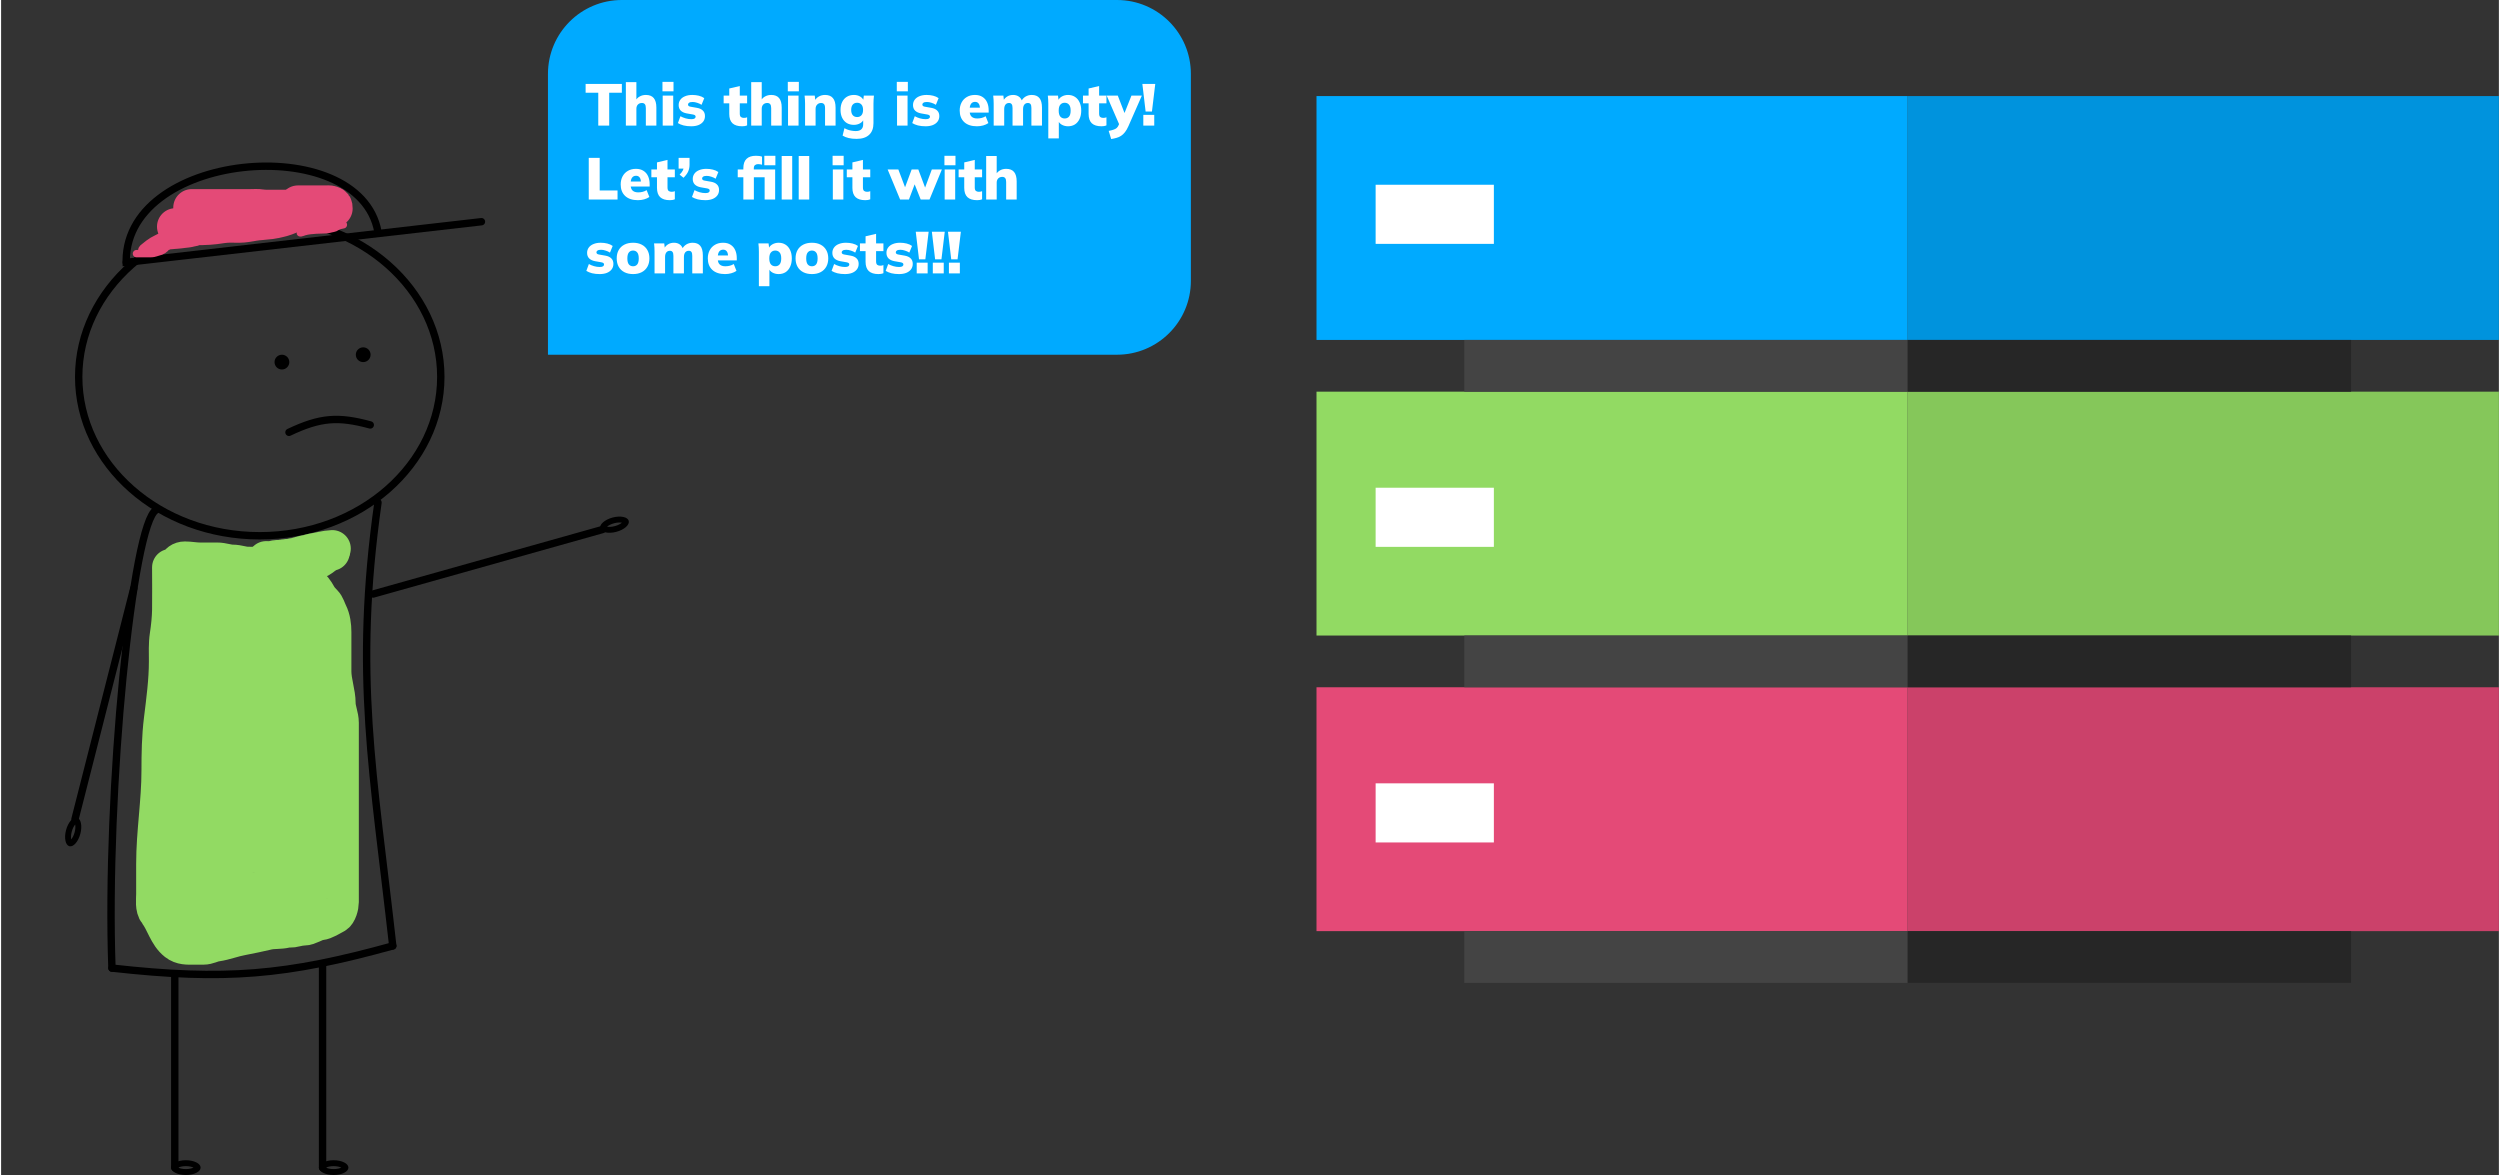 <svg width="700" height="329" viewBox="0 0 338 159" fill="none" xmlns="http://www.w3.org/2000/svg">
<rect x="0" y="0" width="338" height="159" fill="#333333" stroke="none"/>
<path d="M74 10C74 4.477 78.477 0 84 0H151C156.523 0 161 4.477 161 10V38C161 43.523 156.523 48 151 48H74V10Z" fill="#00AAFF"/>
<path d="M80.808 17V12.552H79.096V11.36H84V12.552H82.288V17H80.808ZM84.542 17V11.112H85.966V13.648H85.846C85.979 13.387 86.168 13.189 86.414 13.056C86.659 12.917 86.939 12.848 87.254 12.848C87.728 12.848 88.083 12.989 88.318 13.272C88.552 13.555 88.67 13.984 88.67 14.56V17H87.246V14.624C87.246 14.379 87.2 14.203 87.11 14.096C87.024 13.989 86.894 13.936 86.718 13.936C86.488 13.936 86.304 14.008 86.166 14.152C86.032 14.296 85.966 14.485 85.966 14.72V17H84.542ZM89.526 17V12.936H90.95V17H89.526ZM89.494 12.36V11.08H90.99V12.36H89.494ZM93.391 17.088C93.012 17.088 92.668 17.051 92.359 16.976C92.055 16.896 91.796 16.789 91.583 16.656L91.927 15.728C92.135 15.845 92.367 15.941 92.623 16.016C92.884 16.091 93.143 16.128 93.399 16.128C93.601 16.128 93.748 16.099 93.839 16.04C93.935 15.976 93.983 15.893 93.983 15.792C93.983 15.712 93.953 15.648 93.895 15.6C93.836 15.552 93.748 15.517 93.631 15.496L92.767 15.344C92.425 15.28 92.159 15.155 91.967 14.968C91.78 14.776 91.687 14.528 91.687 14.224C91.687 13.947 91.761 13.707 91.911 13.504C92.06 13.296 92.273 13.136 92.551 13.024C92.828 12.907 93.156 12.848 93.535 12.848C93.844 12.848 94.137 12.883 94.415 12.952C94.697 13.021 94.943 13.131 95.151 13.28L94.783 14.184C94.617 14.072 94.423 13.981 94.199 13.912C93.98 13.837 93.775 13.8 93.583 13.8C93.353 13.8 93.191 13.835 93.095 13.904C92.999 13.968 92.951 14.048 92.951 14.144C92.951 14.219 92.977 14.283 93.031 14.336C93.084 14.384 93.169 14.419 93.287 14.44L94.151 14.592C94.503 14.651 94.772 14.773 94.959 14.96C95.151 15.141 95.247 15.389 95.247 15.704C95.247 15.997 95.167 16.248 95.007 16.456C94.852 16.659 94.636 16.816 94.359 16.928C94.081 17.035 93.759 17.088 93.391 17.088ZM100.27 17.088C99.694 17.088 99.259 16.952 98.966 16.68C98.678 16.403 98.534 15.984 98.534 15.424V13.984H97.774V12.936H98.534V11.976L99.958 11.64V12.936H100.95V13.984H99.958V15.368C99.958 15.603 100.011 15.76 100.118 15.84C100.225 15.915 100.353 15.952 100.502 15.952C100.593 15.952 100.67 15.947 100.734 15.936C100.803 15.92 100.875 15.899 100.95 15.872V16.968C100.833 17.016 100.715 17.048 100.598 17.064C100.486 17.08 100.377 17.088 100.27 17.088ZM101.503 17V11.112H102.927V13.648H102.807C102.94 13.387 103.129 13.189 103.375 13.056C103.62 12.917 103.9 12.848 104.215 12.848C104.689 12.848 105.044 12.989 105.279 13.272C105.513 13.555 105.631 13.984 105.631 14.56V17H104.207V14.624C104.207 14.379 104.161 14.203 104.071 14.096C103.985 13.989 103.855 13.936 103.679 13.936C103.449 13.936 103.265 14.008 103.127 14.152C102.993 14.296 102.927 14.485 102.927 14.72V17H101.503ZM106.487 17V12.936H107.911V17H106.487ZM106.455 12.36V11.08H107.951V12.36H106.455ZM108.792 17V14.04C108.792 13.859 108.786 13.675 108.776 13.488C108.765 13.301 108.749 13.117 108.728 12.936H110.104L110.184 13.64H110.096C110.229 13.384 110.418 13.189 110.664 13.056C110.909 12.917 111.186 12.848 111.496 12.848C111.97 12.848 112.325 12.989 112.56 13.272C112.8 13.549 112.92 13.984 112.92 14.576V17H111.496V14.64C111.496 14.379 111.45 14.197 111.36 14.096C111.269 13.989 111.138 13.936 110.968 13.936C110.744 13.936 110.562 14.011 110.424 14.16C110.285 14.304 110.216 14.496 110.216 14.736V17H108.792ZM115.768 18.792C115.363 18.792 115.005 18.755 114.696 18.68C114.392 18.611 114.117 18.501 113.872 18.352L114.12 17.344C114.264 17.429 114.421 17.501 114.592 17.56C114.763 17.619 114.939 17.661 115.12 17.688C115.307 17.72 115.483 17.736 115.648 17.736C115.989 17.736 116.243 17.656 116.408 17.496C116.573 17.341 116.656 17.12 116.656 16.832V16.12H116.736C116.651 16.355 116.483 16.544 116.232 16.688C115.981 16.827 115.704 16.896 115.4 16.896C115.037 16.896 114.72 16.816 114.448 16.656C114.181 16.491 113.971 16.256 113.816 15.952C113.667 15.648 113.592 15.288 113.592 14.872C113.592 14.456 113.667 14.096 113.816 13.792C113.971 13.488 114.181 13.256 114.448 13.096C114.72 12.931 115.037 12.848 115.4 12.848C115.715 12.848 115.992 12.917 116.232 13.056C116.472 13.195 116.635 13.379 116.72 13.608L116.656 13.592L116.744 12.936H118.112C118.091 13.117 118.075 13.301 118.064 13.488C118.053 13.675 118.048 13.859 118.048 14.04V16.672C118.048 17.355 117.853 17.877 117.464 18.24C117.075 18.608 116.509 18.792 115.768 18.792ZM115.84 15.84C116.085 15.84 116.28 15.757 116.424 15.592C116.568 15.427 116.64 15.187 116.64 14.872C116.64 14.552 116.568 14.312 116.424 14.152C116.28 13.987 116.085 13.904 115.84 13.904C115.589 13.904 115.392 13.987 115.248 14.152C115.104 14.312 115.032 14.552 115.032 14.872C115.032 15.187 115.104 15.427 115.248 15.592C115.392 15.757 115.589 15.84 115.84 15.84ZM121.237 17V12.936H122.661V17H121.237ZM121.205 12.36V11.08H122.701V12.36H121.205ZM125.102 17.088C124.723 17.088 124.379 17.051 124.07 16.976C123.766 16.896 123.507 16.789 123.294 16.656L123.638 15.728C123.846 15.845 124.078 15.941 124.334 16.016C124.595 16.091 124.854 16.128 125.11 16.128C125.312 16.128 125.459 16.099 125.55 16.04C125.646 15.976 125.694 15.893 125.694 15.792C125.694 15.712 125.664 15.648 125.606 15.6C125.547 15.552 125.459 15.517 125.342 15.496L124.478 15.344C124.136 15.28 123.87 15.155 123.678 14.968C123.491 14.776 123.398 14.528 123.398 14.224C123.398 13.947 123.472 13.707 123.622 13.504C123.771 13.296 123.984 13.136 124.262 13.024C124.539 12.907 124.867 12.848 125.246 12.848C125.555 12.848 125.848 12.883 126.126 12.952C126.408 13.021 126.654 13.131 126.862 13.28L126.494 14.184C126.328 14.072 126.134 13.981 125.91 13.912C125.691 13.837 125.486 13.8 125.294 13.8C125.064 13.8 124.902 13.835 124.806 13.904C124.71 13.968 124.662 14.048 124.662 14.144C124.662 14.219 124.688 14.283 124.742 14.336C124.795 14.384 124.88 14.419 124.998 14.44L125.862 14.592C126.214 14.651 126.483 14.773 126.67 14.96C126.862 15.141 126.958 15.389 126.958 15.704C126.958 15.997 126.878 16.248 126.718 16.456C126.563 16.659 126.347 16.816 126.07 16.928C125.792 17.035 125.47 17.088 125.102 17.088ZM132.045 17.088C131.309 17.088 130.736 16.899 130.325 16.52C129.92 16.141 129.717 15.621 129.717 14.96C129.717 14.549 129.802 14.184 129.973 13.864C130.144 13.544 130.384 13.296 130.693 13.12C131.002 12.939 131.365 12.848 131.781 12.848C132.192 12.848 132.533 12.939 132.805 13.12C133.082 13.296 133.29 13.541 133.429 13.856C133.568 14.165 133.637 14.525 133.637 14.936V15.24H130.909V14.568H132.589L132.453 14.68C132.453 14.376 132.394 14.152 132.277 14.008C132.165 13.859 132.005 13.784 131.797 13.784C131.557 13.784 131.373 13.875 131.245 14.056C131.122 14.232 131.061 14.499 131.061 14.856V15C131.061 15.357 131.149 15.619 131.325 15.784C131.501 15.949 131.754 16.032 132.085 16.032C132.298 16.032 132.498 16.008 132.685 15.96C132.877 15.912 133.058 15.835 133.229 15.728L133.597 16.656C133.394 16.795 133.16 16.901 132.893 16.976C132.626 17.051 132.344 17.088 132.045 17.088ZM134.315 17V14.04C134.315 13.859 134.31 13.675 134.299 13.488C134.288 13.301 134.272 13.117 134.251 12.936H135.627L135.707 13.64H135.619C135.736 13.395 135.91 13.203 136.139 13.064C136.368 12.92 136.638 12.848 136.947 12.848C137.246 12.848 137.499 12.92 137.707 13.064C137.92 13.203 138.075 13.424 138.171 13.728H138.035C138.168 13.451 138.36 13.235 138.611 13.08C138.867 12.925 139.152 12.848 139.467 12.848C139.931 12.848 140.278 12.989 140.507 13.272C140.736 13.549 140.851 13.984 140.851 14.576V17H139.419V14.624C139.419 14.373 139.382 14.197 139.307 14.096C139.232 13.989 139.112 13.936 138.947 13.936C138.739 13.936 138.576 14.011 138.459 14.16C138.347 14.309 138.291 14.515 138.291 14.776V17H136.867V14.624C136.867 14.373 136.827 14.197 136.747 14.096C136.672 13.989 136.555 13.936 136.395 13.936C136.187 13.936 136.024 14.011 135.907 14.16C135.795 14.309 135.739 14.515 135.739 14.776V17H134.315ZM141.706 18.728V14.04C141.706 13.859 141.7 13.675 141.69 13.488C141.679 13.301 141.663 13.117 141.642 12.936H143.018L143.106 13.656H143.026C143.1 13.416 143.266 13.221 143.522 13.072C143.778 12.923 144.063 12.848 144.378 12.848C144.73 12.848 145.039 12.933 145.306 13.104C145.572 13.269 145.78 13.512 145.93 13.832C146.084 14.147 146.162 14.525 146.162 14.968C146.162 15.405 146.084 15.784 145.93 16.104C145.78 16.424 145.572 16.669 145.306 16.84C145.039 17.005 144.73 17.088 144.378 17.088C144.068 17.088 143.788 17.019 143.538 16.88C143.287 16.736 143.122 16.547 143.042 16.312H143.13V18.728H141.706ZM143.922 16.032C144.167 16.032 144.362 15.949 144.506 15.784C144.655 15.613 144.73 15.341 144.73 14.968C144.73 14.595 144.655 14.325 144.506 14.16C144.362 13.989 144.167 13.904 143.922 13.904C143.682 13.904 143.487 13.989 143.338 14.16C143.188 14.325 143.114 14.595 143.114 14.968C143.114 15.341 143.188 15.613 143.338 15.784C143.487 15.949 143.682 16.032 143.922 16.032ZM148.895 17.088C148.319 17.088 147.884 16.952 147.591 16.68C147.303 16.403 147.159 15.984 147.159 15.424V13.984H146.399V12.936H147.159V11.976L148.583 11.64V12.936H149.575V13.984H148.583V15.368C148.583 15.603 148.636 15.76 148.743 15.84C148.85 15.915 148.978 15.952 149.127 15.952C149.218 15.952 149.295 15.947 149.359 15.936C149.428 15.92 149.5 15.899 149.575 15.872V16.968C149.458 17.016 149.34 17.048 149.223 17.064C149.111 17.08 149.002 17.088 148.895 17.088ZM150.214 18.816L149.878 17.712C150.134 17.664 150.347 17.611 150.518 17.552C150.694 17.499 150.838 17.424 150.95 17.328C151.062 17.232 151.15 17.107 151.214 16.952L151.414 16.488L151.382 17.024L149.606 12.936H151.11L152.15 15.632H151.886L152.958 12.936H154.366L152.542 17.088C152.398 17.413 152.243 17.68 152.078 17.888C151.918 18.096 151.742 18.261 151.55 18.384C151.363 18.507 151.158 18.597 150.934 18.656C150.715 18.72 150.475 18.773 150.214 18.816ZM154.875 15.096L154.435 11.36H156.179L155.731 15.096H154.875ZM154.563 17V15.544H156.043V17H154.563ZM79.52 27V21.36H81V25.776H83.416V27H79.52ZM86.17 27.088C85.434 27.088 84.861 26.899 84.45 26.52C84.045 26.141 83.842 25.621 83.842 24.96C83.842 24.549 83.927 24.184 84.098 23.864C84.269 23.544 84.509 23.296 84.818 23.12C85.127 22.939 85.49 22.848 85.906 22.848C86.317 22.848 86.658 22.939 86.93 23.12C87.207 23.296 87.415 23.541 87.554 23.856C87.693 24.165 87.762 24.525 87.762 24.936V25.24H85.034V24.568H86.714L86.578 24.68C86.578 24.376 86.519 24.152 86.402 24.008C86.29 23.859 86.13 23.784 85.922 23.784C85.682 23.784 85.498 23.875 85.37 24.056C85.247 24.232 85.186 24.499 85.186 24.856V25C85.186 25.357 85.274 25.619 85.45 25.784C85.626 25.949 85.879 26.032 86.21 26.032C86.423 26.032 86.623 26.008 86.81 25.96C87.002 25.912 87.183 25.835 87.354 25.728L87.722 26.656C87.519 26.795 87.285 26.901 87.018 26.976C86.751 27.051 86.469 27.088 86.17 27.088ZM90.489 27.088C89.913 27.088 89.478 26.952 89.185 26.68C88.897 26.403 88.753 25.984 88.753 25.424V23.984H87.993V22.936H88.753V21.976L90.177 21.64V22.936H91.169V23.984H90.177V25.368C90.177 25.603 90.23 25.76 90.337 25.84C90.443 25.915 90.571 25.952 90.721 25.952C90.811 25.952 90.889 25.947 90.953 25.936C91.022 25.92 91.094 25.899 91.169 25.872V26.968C91.051 27.016 90.934 27.048 90.817 27.064C90.705 27.08 90.595 27.088 90.489 27.088ZM92.344 24.056L91.816 23.632C92.019 23.429 92.165 23.237 92.256 23.056C92.347 22.875 92.392 22.68 92.392 22.472L92.704 22.816H91.68V21.36H93.16V22.28C93.16 22.616 93.099 22.923 92.976 23.2C92.859 23.472 92.648 23.757 92.344 24.056ZM95.297 27.088C94.918 27.088 94.574 27.051 94.265 26.976C93.961 26.896 93.702 26.789 93.489 26.656L93.833 25.728C94.041 25.845 94.273 25.941 94.529 26.016C94.79 26.091 95.049 26.128 95.305 26.128C95.507 26.128 95.654 26.099 95.745 26.04C95.841 25.976 95.889 25.893 95.889 25.792C95.889 25.712 95.859 25.648 95.801 25.6C95.742 25.552 95.654 25.517 95.537 25.496L94.673 25.344C94.332 25.28 94.065 25.155 93.873 24.968C93.686 24.776 93.593 24.528 93.593 24.224C93.593 23.947 93.668 23.707 93.817 23.504C93.966 23.296 94.18 23.136 94.457 23.024C94.734 22.907 95.062 22.848 95.441 22.848C95.75 22.848 96.043 22.883 96.321 22.952C96.603 23.021 96.849 23.131 97.057 23.28L96.689 24.184C96.523 24.072 96.329 23.981 96.105 23.912C95.886 23.837 95.681 23.8 95.489 23.8C95.26 23.8 95.097 23.835 95.001 23.904C94.905 23.968 94.857 24.048 94.857 24.144C94.857 24.219 94.883 24.283 94.937 24.336C94.99 24.384 95.076 24.419 95.193 24.44L96.057 24.592C96.409 24.651 96.678 24.773 96.865 24.96C97.057 25.141 97.153 25.389 97.153 25.704C97.153 25.997 97.073 26.248 96.913 26.456C96.758 26.659 96.542 26.816 96.265 26.928C95.987 27.035 95.665 27.088 95.297 27.088ZM100.44 27V23.984H99.68V22.936H100.84L100.44 23.304V22.752C100.44 22.192 100.584 21.773 100.872 21.496C101.16 21.219 101.582 21.08 102.136 21.08C102.275 21.08 102.419 21.088 102.568 21.104C102.718 21.12 102.851 21.152 102.968 21.2V22.288C102.894 22.261 102.808 22.243 102.712 22.232C102.616 22.216 102.523 22.208 102.432 22.208C102.272 22.208 102.136 22.251 102.024 22.336C101.912 22.416 101.856 22.568 101.856 22.792V23.152L101.656 22.936H104.744V27H103.32V23.984H101.864V27H100.44ZM103.28 22.36V21.08H104.776V22.36H103.28ZM105.628 27V21.112H107.052V27H105.628ZM107.932 27V21.112H109.356V27H107.932ZM112.549 27V22.936H113.973V27H112.549ZM112.517 22.36V21.08H114.013V22.36H112.517ZM116.934 27.088C116.358 27.088 115.923 26.952 115.63 26.68C115.342 26.403 115.198 25.984 115.198 25.424V23.984H114.438V22.936H115.198V21.976L116.622 21.64V22.936H117.614V23.984H116.622V25.368C116.622 25.603 116.675 25.76 116.782 25.84C116.889 25.915 117.017 25.952 117.166 25.952C117.257 25.952 117.334 25.947 117.398 25.936C117.467 25.92 117.539 25.899 117.614 25.872V26.968C117.497 27.016 117.379 27.048 117.262 27.064C117.15 27.08 117.041 27.088 116.934 27.088ZM121.655 27L119.967 22.936H121.415L122.423 25.608H122.223L123.215 22.936H124.119L125.119 25.608H124.951L125.943 22.936H127.303L125.631 27H124.439L123.343 24.24H123.887L122.847 27H121.655ZM127.682 27V22.936H129.106V27H127.682ZM127.65 22.36V21.08H129.146V22.36H127.65ZM132.067 27.088C131.491 27.088 131.056 26.952 130.763 26.68C130.475 26.403 130.331 25.984 130.331 25.424V23.984H129.571V22.936H130.331V21.976L131.755 21.64V22.936H132.747V23.984H131.755V25.368C131.755 25.603 131.808 25.76 131.915 25.84C132.022 25.915 132.15 25.952 132.299 25.952C132.39 25.952 132.467 25.947 132.531 25.936C132.6 25.92 132.672 25.899 132.747 25.872V26.968C132.63 27.016 132.512 27.048 132.395 27.064C132.283 27.08 132.174 27.088 132.067 27.088ZM133.299 27V21.112H134.723V23.648H134.603C134.737 23.387 134.926 23.189 135.171 23.056C135.417 22.917 135.697 22.848 136.011 22.848C136.486 22.848 136.841 22.989 137.075 23.272C137.31 23.555 137.427 23.984 137.427 24.56V27H136.003V24.624C136.003 24.379 135.958 24.203 135.867 24.096C135.782 23.989 135.651 23.936 135.475 23.936C135.246 23.936 135.062 24.008 134.923 24.152C134.79 24.296 134.723 24.485 134.723 24.72V27H133.299ZM81 37.088C80.621 37.088 80.277 37.051 79.968 36.976C79.664 36.896 79.405 36.789 79.192 36.656L79.536 35.728C79.744 35.845 79.976 35.941 80.232 36.016C80.493 36.091 80.752 36.128 81.008 36.128C81.211 36.128 81.357 36.099 81.448 36.04C81.544 35.976 81.592 35.893 81.592 35.792C81.592 35.712 81.563 35.648 81.504 35.6C81.445 35.552 81.357 35.517 81.24 35.496L80.376 35.344C80.035 35.28 79.768 35.155 79.576 34.968C79.389 34.776 79.296 34.528 79.296 34.224C79.296 33.947 79.371 33.707 79.52 33.504C79.669 33.296 79.883 33.136 80.16 33.024C80.437 32.907 80.765 32.848 81.144 32.848C81.453 32.848 81.747 32.883 82.024 32.952C82.307 33.021 82.552 33.131 82.76 33.28L82.392 34.184C82.227 34.072 82.032 33.981 81.808 33.912C81.589 33.837 81.384 33.8 81.192 33.8C80.963 33.8 80.8 33.835 80.704 33.904C80.608 33.968 80.56 34.048 80.56 34.144C80.56 34.219 80.587 34.283 80.64 34.336C80.693 34.384 80.779 34.419 80.896 34.44L81.76 34.592C82.112 34.651 82.381 34.773 82.568 34.96C82.76 35.141 82.856 35.389 82.856 35.704C82.856 35.997 82.776 36.248 82.616 36.456C82.461 36.659 82.245 36.816 81.968 36.928C81.691 37.035 81.368 37.088 81 37.088ZM85.519 37.088C85.066 37.088 84.674 37.003 84.343 36.832C84.012 36.661 83.756 36.419 83.575 36.104C83.394 35.784 83.303 35.405 83.303 34.968C83.303 34.525 83.394 34.147 83.575 33.832C83.756 33.517 84.012 33.275 84.343 33.104C84.674 32.933 85.066 32.848 85.519 32.848C85.967 32.848 86.356 32.933 86.687 33.104C87.017 33.275 87.273 33.52 87.455 33.84C87.636 34.155 87.727 34.531 87.727 34.968C87.727 35.4 87.636 35.776 87.455 36.096C87.273 36.416 87.017 36.661 86.687 36.832C86.356 37.003 85.967 37.088 85.519 37.088ZM85.519 36.032C85.754 36.032 85.94 35.949 86.079 35.784C86.218 35.613 86.287 35.341 86.287 34.968C86.287 34.595 86.218 34.325 86.079 34.16C85.94 33.989 85.754 33.904 85.519 33.904C85.279 33.904 85.09 33.989 84.951 34.16C84.812 34.325 84.743 34.595 84.743 34.968C84.743 35.341 84.812 35.613 84.951 35.784C85.09 35.949 85.279 36.032 85.519 36.032ZM88.424 37V34.04C88.424 33.859 88.419 33.675 88.408 33.488C88.398 33.301 88.382 33.117 88.36 32.936H89.736L89.816 33.64H89.728C89.846 33.395 90.019 33.203 90.248 33.064C90.478 32.92 90.747 32.848 91.056 32.848C91.355 32.848 91.608 32.92 91.816 33.064C92.03 33.203 92.184 33.424 92.28 33.728H92.144C92.278 33.451 92.47 33.235 92.72 33.08C92.976 32.925 93.262 32.848 93.576 32.848C94.04 32.848 94.387 32.989 94.616 33.272C94.846 33.549 94.96 33.984 94.96 34.576V37H93.528V34.624C93.528 34.373 93.491 34.197 93.416 34.096C93.342 33.989 93.222 33.936 93.056 33.936C92.848 33.936 92.686 34.011 92.568 34.16C92.456 34.309 92.4 34.515 92.4 34.776V37H90.976V34.624C90.976 34.373 90.936 34.197 90.856 34.096C90.782 33.989 90.664 33.936 90.504 33.936C90.296 33.936 90.134 34.011 90.016 34.16C89.904 34.309 89.848 34.515 89.848 34.776V37H88.424ZM97.959 37.088C97.223 37.088 96.65 36.899 96.239 36.52C95.834 36.141 95.631 35.621 95.631 34.96C95.631 34.549 95.716 34.184 95.887 33.864C96.058 33.544 96.298 33.296 96.607 33.12C96.916 32.939 97.279 32.848 97.695 32.848C98.106 32.848 98.447 32.939 98.719 33.12C98.996 33.296 99.204 33.541 99.343 33.856C99.482 34.165 99.551 34.525 99.551 34.936V35.24H96.823V34.568H98.503L98.367 34.68C98.367 34.376 98.308 34.152 98.191 34.008C98.079 33.859 97.919 33.784 97.711 33.784C97.471 33.784 97.287 33.875 97.159 34.056C97.036 34.232 96.975 34.499 96.975 34.856V35C96.975 35.357 97.063 35.619 97.239 35.784C97.415 35.949 97.668 36.032 97.999 36.032C98.212 36.032 98.412 36.008 98.599 35.96C98.791 35.912 98.972 35.835 99.143 35.728L99.511 36.656C99.308 36.795 99.074 36.901 98.807 36.976C98.54 37.051 98.258 37.088 97.959 37.088ZM102.542 38.728V34.04C102.542 33.859 102.536 33.675 102.526 33.488C102.515 33.301 102.499 33.117 102.478 32.936H103.854L103.942 33.656H103.862C103.936 33.416 104.102 33.221 104.358 33.072C104.614 32.923 104.899 32.848 105.214 32.848C105.566 32.848 105.875 32.933 106.142 33.104C106.408 33.269 106.616 33.512 106.766 33.832C106.92 34.147 106.998 34.525 106.998 34.968C106.998 35.405 106.92 35.784 106.766 36.104C106.616 36.424 106.408 36.669 106.142 36.84C105.875 37.005 105.566 37.088 105.214 37.088C104.904 37.088 104.624 37.019 104.374 36.88C104.123 36.736 103.958 36.547 103.878 36.312H103.966V38.728H102.542ZM104.758 36.032C105.003 36.032 105.198 35.949 105.342 35.784C105.491 35.613 105.566 35.341 105.566 34.968C105.566 34.595 105.491 34.325 105.342 34.16C105.198 33.989 105.003 33.904 104.758 33.904C104.518 33.904 104.323 33.989 104.174 34.16C104.024 34.325 103.95 34.595 103.95 34.968C103.95 35.341 104.024 35.613 104.174 35.784C104.323 35.949 104.518 36.032 104.758 36.032ZM109.722 37.088C109.269 37.088 108.877 37.003 108.546 36.832C108.215 36.661 107.959 36.419 107.778 36.104C107.597 35.784 107.506 35.405 107.506 34.968C107.506 34.525 107.597 34.147 107.778 33.832C107.959 33.517 108.215 33.275 108.546 33.104C108.877 32.933 109.269 32.848 109.722 32.848C110.17 32.848 110.559 32.933 110.89 33.104C111.221 33.275 111.477 33.52 111.658 33.84C111.839 34.155 111.93 34.531 111.93 34.968C111.93 35.4 111.839 35.776 111.658 36.096C111.477 36.416 111.221 36.661 110.89 36.832C110.559 37.003 110.17 37.088 109.722 37.088ZM109.722 36.032C109.957 36.032 110.143 35.949 110.282 35.784C110.421 35.613 110.49 35.341 110.49 34.968C110.49 34.595 110.421 34.325 110.282 34.16C110.143 33.989 109.957 33.904 109.722 33.904C109.482 33.904 109.293 33.989 109.154 34.16C109.015 34.325 108.946 34.595 108.946 34.968C108.946 35.341 109.015 35.613 109.154 35.784C109.293 35.949 109.482 36.032 109.722 36.032ZM114.188 37.088C113.809 37.088 113.465 37.051 113.156 36.976C112.852 36.896 112.593 36.789 112.38 36.656L112.724 35.728C112.932 35.845 113.164 35.941 113.42 36.016C113.681 36.091 113.94 36.128 114.196 36.128C114.398 36.128 114.545 36.099 114.636 36.04C114.732 35.976 114.78 35.893 114.78 35.792C114.78 35.712 114.75 35.648 114.692 35.6C114.633 35.552 114.545 35.517 114.428 35.496L113.564 35.344C113.222 35.28 112.956 35.155 112.764 34.968C112.577 34.776 112.484 34.528 112.484 34.224C112.484 33.947 112.558 33.707 112.708 33.504C112.857 33.296 113.07 33.136 113.348 33.024C113.625 32.907 113.953 32.848 114.332 32.848C114.641 32.848 114.934 32.883 115.212 32.952C115.494 33.021 115.74 33.131 115.948 33.28L115.58 34.184C115.414 34.072 115.22 33.981 114.996 33.912C114.777 33.837 114.572 33.8 114.38 33.8C114.15 33.8 113.988 33.835 113.892 33.904C113.796 33.968 113.748 34.048 113.748 34.144C113.748 34.219 113.774 34.283 113.828 34.336C113.881 34.384 113.966 34.419 114.084 34.44L114.948 34.592C115.3 34.651 115.569 34.773 115.756 34.96C115.948 35.141 116.044 35.389 116.044 35.704C116.044 35.997 115.964 36.248 115.804 36.456C115.649 36.659 115.433 36.816 115.156 36.928C114.878 37.035 114.556 37.088 114.188 37.088ZM118.715 37.088C118.139 37.088 117.705 36.952 117.411 36.68C117.123 36.403 116.979 35.984 116.979 35.424V33.984H116.219V32.936H116.979V31.976L118.403 31.64V32.936H119.395V33.984H118.403V35.368C118.403 35.603 118.457 35.76 118.563 35.84C118.67 35.915 118.798 35.952 118.947 35.952C119.038 35.952 119.115 35.947 119.179 35.936C119.249 35.92 119.321 35.899 119.395 35.872V36.968C119.278 37.016 119.161 37.048 119.043 37.064C118.931 37.08 118.822 37.088 118.715 37.088ZM121.508 37.088C121.129 37.088 120.785 37.051 120.476 36.976C120.172 36.896 119.913 36.789 119.7 36.656L120.044 35.728C120.252 35.845 120.484 35.941 120.74 36.016C121.001 36.091 121.26 36.128 121.516 36.128C121.718 36.128 121.865 36.099 121.956 36.04C122.052 35.976 122.1 35.893 122.1 35.792C122.1 35.712 122.07 35.648 122.012 35.6C121.953 35.552 121.865 35.517 121.748 35.496L120.884 35.344C120.542 35.28 120.276 35.155 120.084 34.968C119.897 34.776 119.804 34.528 119.804 34.224C119.804 33.947 119.878 33.707 120.028 33.504C120.177 33.296 120.39 33.136 120.668 33.024C120.945 32.907 121.273 32.848 121.652 32.848C121.961 32.848 122.254 32.883 122.532 32.952C122.814 33.021 123.06 33.131 123.268 33.28L122.9 34.184C122.734 34.072 122.54 33.981 122.316 33.912C122.097 33.837 121.892 33.8 121.7 33.8C121.47 33.8 121.308 33.835 121.212 33.904C121.116 33.968 121.068 34.048 121.068 34.144C121.068 34.219 121.094 34.283 121.148 34.336C121.201 34.384 121.286 34.419 121.404 34.44L122.268 34.592C122.62 34.651 122.889 34.773 123.076 34.96C123.268 35.141 123.364 35.389 123.364 35.704C123.364 35.997 123.284 36.248 123.124 36.456C122.969 36.659 122.753 36.816 122.476 36.928C122.198 37.035 121.876 37.088 121.508 37.088ZM124.211 35.096L123.771 31.36H125.515L125.067 35.096H124.211ZM123.899 37V35.544H125.379V37H123.899ZM126.39 35.096L125.95 31.36H127.694L127.246 35.096H126.39ZM126.078 37V35.544H127.558V37H126.078ZM128.57 35.096L128.13 31.36H129.874L129.426 35.096H128.57ZM128.258 37V35.544H129.738V37H128.258Z" fill="white"/>
<path d="M59.5 51C59.5 62.816 48.593 72.5 35 72.5C21.407 72.5 10.5 62.816 10.5 51C10.5 39.184 21.407 29.5 35 29.5C48.593 29.5 59.5 39.184 59.5 51Z" stroke="black"/>
<path d="M15 131C30.305 132.715 38.617 131.982 53 128" stroke="black" stroke-linecap="round"/>
<path d="M21 69C17.801 70.616 14.153 107.157 15 131" stroke="black" stroke-linecap="round"/>
<path d="M53 128C50.39 104.576 47.681 91.449 51 68" stroke="black" stroke-linecap="round"/>
<circle cx="38" cy="49" r="1" fill="black"/>
<circle cx="49" cy="48" r="1" fill="black"/>
<path d="M38.955 58.502C43.229 56.471 45.636 56.33 49.955 57.502" stroke="black" stroke-linecap="round"/>
<line x1="50.346" y1="80.383" x2="81.383" y2="71.654" stroke="black" stroke-linecap="round"/>
<path d="M84.546 70.586C84.557 70.627 84.551 70.781 84.284 71.018C84.037 71.237 83.642 71.449 83.155 71.579C82.669 71.71 82.221 71.723 81.897 71.657C81.547 71.586 81.466 71.456 81.454 71.414C81.443 71.373 81.449 71.219 81.716 70.982C81.963 70.763 82.358 70.551 82.845 70.42C83.331 70.29 83.779 70.277 84.103 70.343C84.453 70.414 84.534 70.544 84.546 70.586Z" stroke="black" stroke-width="0.8"/>
<path d="M46.6 158C46.6 158.043 46.555 158.19 46.235 158.349C45.94 158.497 45.504 158.6 45 158.6C44.496 158.6 44.06 158.497 43.765 158.349C43.445 158.19 43.4 158.043 43.4 158C43.4 157.957 43.445 157.81 43.765 157.651C44.06 157.503 44.496 157.4 45 157.4C45.504 157.4 45.94 157.503 46.235 157.651C46.555 157.81 46.6 157.957 46.6 158Z" stroke="black" stroke-width="0.8"/>
<path d="M26.6 158C26.6 158.043 26.555 158.19 26.235 158.349C25.94 158.497 25.504 158.6 25 158.6C24.496 158.6 24.06 158.497 23.765 158.349C23.445 158.19 23.4 158.043 23.4 158C23.4 157.957 23.445 157.81 23.765 157.651C24.06 157.503 24.496 157.4 25 157.4C25.504 157.4 25.94 157.503 26.235 157.651C26.555 157.81 26.6 157.957 26.6 158Z" stroke="black" stroke-width="0.8"/>
<line x1="17.956" y1="79.608" x2="9.998" y2="110.852" stroke="black" stroke-linecap="round"/>
<path d="M9.341 114.124C9.3 114.113 9.17 114.031 9.098 113.682C9.032 113.358 9.046 112.91 9.176 112.424C9.306 111.937 9.519 111.542 9.738 111.295C9.975 111.028 10.128 111.022 10.17 111.033C10.211 111.044 10.341 111.126 10.413 111.476C10.479 111.8 10.466 112.248 10.335 112.734C10.205 113.221 9.992 113.615 9.773 113.862C9.536 114.13 9.383 114.135 9.341 114.124Z" stroke="black" stroke-width="0.8"/>
<path d="M22.93 76.774C22.93 78.699 22.96 80.626 22.93 82.55C22.913 83.651 22.778 84.909 22.611 85.997C22.435 87.143 22.499 88.325 22.499 89.483C22.499 92.121 22.135 94.805 21.813 97.421C21.534 99.688 21.494 101.989 21.494 104.274C21.494 108.488 20.776 112.677 20.776 116.903C20.776 118.259 20.776 119.616 20.776 120.972C20.776 121.802 20.594 122.832 21.127 123.517C22.072 124.732 22.44 126.534 23.72 127.53C24.448 128.096 25.211 128.04 26.089 128.04C26.509 128.04 26.93 128.04 27.35 128.04C28.02 128.04 28.465 127.709 29.105 127.618C30.279 127.45 31.406 126.989 32.583 126.78C33.756 126.571 34.92 126.293 36.07 126.038C36.87 125.86 37.705 125.966 38.519 125.775C38.965 125.67 39.397 125.768 39.843 125.631C40.154 125.536 40.632 125.456 40.952 125.456C41.662 125.456 42.449 124.819 43.178 124.738C43.848 124.663 44.585 124.146 45.188 123.844C45.652 123.612 45.907 122.593 45.907 122.081C45.907 120.597 45.907 119.113 45.907 117.629C45.907 112.361 45.907 107.093 45.907 101.825C45.907 100.487 45.907 99.15 45.907 97.812C45.907 96.884 45.476 96.066 45.476 95.155C45.476 93.787 44.901 92.281 44.901 90.847C44.901 89.076 44.901 87.305 44.901 85.534C44.901 84.665 44.785 83.739 44.391 82.949C44.172 82.513 44.03 81.934 43.681 81.585C43.426 81.33 43.089 80.965 42.923 80.652C41.477 77.921 38.537 77.235 35.782 76.623C35.013 76.452 34.221 76.487 33.413 76.487C32.697 76.487 32.062 76.2 31.331 76.2C30.649 76.2 29.976 75.913 29.249 75.913C28.459 75.913 27.669 75.913 26.879 75.913C26.215 75.913 25.562 75.769 24.869 75.769C23.722 75.769 23.505 77.026 23.505 77.923C23.505 78.72 23.449 79.462 23.72 80.221C24.092 81.263 23.91 82.438 23.935 83.556C23.956 84.51 24.334 85.776 25.451 85.67C26.498 85.57 27.903 84.089 28.674 83.388C29.251 82.864 29.879 82.398 30.509 81.944C30.979 81.606 31.69 80.472 31.69 79.862C31.69 79.337 31.525 79.285 30.972 79.224C29.801 79.094 28.558 79.216 27.382 79.216C26.297 79.216 25.228 80.122 25.228 81.258C25.228 82.913 25.082 84.217 26.6 85.183C27.351 85.661 28.912 85.458 29.711 85.295C31.467 84.937 32.984 83.892 34.817 83.811C35.563 83.778 36.935 83.326 36.708 82.303C36.588 81.764 33.524 81.501 33.062 81.449C32.101 81.343 31.08 81.316 30.11 81.37C29.126 81.424 29.249 83.838 29.249 84.465C29.249 85.583 30.509 86.273 31.514 86.252C33.776 86.205 35.039 83.228 36.644 81.944C36.833 81.793 36.716 81.017 36.716 80.803C36.716 80.146 36.462 80.015 35.926 79.726C33.893 78.631 31.244 82.515 30.429 83.843C29.693 85.043 28.727 85.106 27.789 85.981C25.816 87.822 24.366 89.832 24.366 92.603C24.366 94.906 24.911 97.148 25.299 99.4C25.699 101.719 25.946 104.177 25.946 106.532C25.946 107.921 26.092 109.395 25.794 110.736C25.427 112.389 24.572 113.904 24.51 115.659C24.429 117.919 24.366 120.213 24.366 122.512C24.366 123.034 24.419 125.552 25.228 125.599C26.773 125.69 28.438 124.83 29.895 124.387C31.954 123.76 34.108 123.732 36.253 123.732C37.166 123.732 38.05 123.302 38.942 123.302C39.763 123.302 40.993 122.486 41.343 121.786C41.521 121.43 41.483 120.95 41.566 120.541C41.686 119.957 41.954 119.435 42.037 118.85C42.166 117.948 42.535 117.045 42.596 116.129C42.647 115.364 42.604 114.583 42.604 113.816C42.604 112.191 42.604 110.566 42.604 108.941C42.604 106.896 42.316 104.896 42.316 102.846C42.316 100.102 42.316 97.357 42.316 94.613C42.316 93.104 42.029 91.621 42.029 90.097C42.029 89.249 42.029 88.401 42.029 87.552C42.029 85.917 42.321 83.877 41.487 82.375C41.068 81.621 38.469 81.791 37.937 82.159C35.428 83.896 32.603 85.044 29.998 86.651C29.501 86.958 27.352 88.783 27.701 89.411C27.973 89.901 28.943 90.138 29.424 90.305C30.879 90.809 32.078 89.387 33.03 88.502C33.441 88.12 38.833 83.07 39.436 85.183C39.696 86.091 39.386 87.125 38.694 87.688C37.681 88.513 36.726 89.35 35.631 90.066C35.151 90.38 34.775 90.704 34.203 90.704C33.045 90.704 31.794 90.509 30.669 90.624C29.68 90.725 24.212 92.13 26.018 93.935C26.552 94.469 27.258 94.793 27.892 95.155C28.241 95.355 28.589 95.327 28.906 95.06C29.671 94.412 30.52 93.776 31.403 93.289C32.432 92.72 33.072 91.996 34.267 91.996C35.973 91.996 37.859 91.995 39.444 92.746C40.142 93.076 41.45 93.798 40.426 94.669C38.908 95.959 37.297 96.822 35.36 97.278C34.79 97.412 33.932 97.377 33.413 97.102C32.215 96.468 30.969 96.879 29.616 96.879C28.492 96.879 29.588 98.144 29.791 98.602C29.897 98.841 29.88 99.616 30.254 98.889C30.84 97.749 31.24 96.678 32.009 95.618C32.684 94.689 33.546 93.432 34.777 93.432C35.15 93.432 35.569 93.374 35.934 93.44C36.974 93.629 36.859 95.008 36.859 95.762C36.859 97.217 37.267 98.625 37.29 100.07C37.306 101.03 37.524 102.313 36.421 102.695C35.555 102.994 34.502 103.011 33.597 102.894C31.838 102.667 30.242 102.426 28.435 102.575C26.806 102.709 25.279 103.176 23.712 103.596C23.185 103.737 23.134 104.028 23.648 104.314C24.27 104.66 24.733 104.943 25.092 105.607C26.181 107.62 26.823 109.957 27.661 112.085C28.152 113.332 28.834 114.548 29.217 115.834C29.548 116.948 29.536 117.876 29.536 119.057C29.536 119.319 29.301 119.703 29.177 119.927C28.984 120.274 29.064 120.825 28.953 121.211C28.845 121.592 28.316 121.46 28.243 121.132C27.806 119.165 27.813 117.244 27.813 115.228C27.813 113.956 27.773 112.649 28.044 111.398C28.232 110.532 28.525 109.698 28.706 108.83C28.987 107.48 29.105 106.164 29.105 104.777C29.105 104.139 28.692 101.961 29.464 101.618C30.378 101.211 31.757 101.176 32.743 101.075C33.758 100.972 34.762 100.9 35.782 100.9C36.053 100.9 37.128 100.712 37.402 100.931C37.77 101.226 38.249 101.413 38.726 101.466C39.382 101.539 40.217 101.571 40.801 101.905C41.304 102.192 40.507 103.363 40.338 103.564C39.861 104.13 38.958 105.001 38.216 105.176C37.356 105.378 37.29 103.336 37.29 102.886C37.29 102.008 37.147 100.971 37.721 100.253C37.915 100.011 38.194 100.033 38.407 99.862C39.713 98.818 39.593 102.163 39.556 102.527C39.372 104.352 37.498 105.891 36.748 107.553C36.547 107.997 36.176 108.941 35.639 108.941C35.289 108.941 34.631 109.083 34.346 108.862C33.885 108.503 33.549 108.356 33.014 108.191C32.487 108.029 32.551 107.901 32.551 107.362C32.551 106.039 33.407 105.516 34.498 104.92C35.962 104.122 36.485 104.546 37.546 105.607C38.889 106.95 38.439 109.361 38.439 111.071C38.439 113.097 36.545 113.538 34.913 112.962C33.55 112.481 33.08 110.84 33.501 109.532C33.973 108.061 38.449 108.041 39.413 108.654C39.956 109 40.082 109.924 39.923 110.489C39.156 113.21 35.848 115.535 33.014 114.685C31.88 114.345 30.712 112.937 30.541 111.781C30.441 111.104 30.079 110.158 30.98 110.098C31.75 110.047 32.538 110.09 33.309 110.09C34.729 110.09 35.627 110.655 36.07 112.053C36.675 113.961 37.205 116.169 37.29 118.164C37.312 118.667 37.85 120.573 36.971 120.573C35.99 120.573 34.96 120.673 33.987 120.565C33.637 120.526 33.035 120.213 32.767 119.999C32.169 119.52 33.117 119.181 33.493 118.993C34.701 118.389 35.982 117.898 37.29 117.557C37.731 117.443 39.172 117.399 39.309 116.919C39.505 116.23 39.727 114.75 39.301 114.111" stroke="#92DA63" stroke-width="5" stroke-linecap="round"/>
<path d="M40.916 76.984C41.132 76.768 41.379 76.56 41.676 76.494C42.096 76.401 42.419 75.863 42.831 75.771C43.248 75.679 43.542 75.32 43.895 75.112C44.11 74.987 44.436 74.734 44.686 74.734" stroke="#92DA63" stroke-width="5" stroke-linecap="round"/>
<path d="M39.691 75.984C39.68 76.077 38.435 76.016 38.227 76.016C37.972 76.016 37.717 76.016 37.462 76.016C37.266 76.016 37.092 75.952 36.905 75.952C36.691 75.952 36.454 75.912 36.252 75.841C36.162 75.808 36.026 75.734 35.934 75.729C35.764 75.72 35.967 75.729 36.029 75.729C36.215 75.729 36.401 75.729 36.586 75.729C36.694 75.729 36.786 75.644 36.889 75.633C37.033 75.619 37.153 75.57 37.303 75.57C37.473 75.57 37.723 75.613 37.876 75.545C37.928 75.522 38.092 75.506 38.147 75.506C38.272 75.506 38.374 75.442 38.497 75.442C38.754 75.442 39.069 75.413 39.316 75.34C39.455 75.299 39.606 75.319 39.737 75.281C39.786 75.267 40.013 75.24 40.042 75.204C40.083 75.152 40.234 75.193 40.289 75.149C40.348 75.102 40.49 75.079 40.567 75.062C40.735 75.025 40.898 74.942 41.061 74.933C41.194 74.925 41.321 74.849 41.457 74.835C41.679 74.814 41.896 74.711 42.112 74.68C43.012 74.551 43.904 74.272 44.819 74.232" stroke="#92DA63" stroke-width="5" stroke-linecap="round"/>
<path d="M23 158C23 158.276 23.224 158.5 23.5 158.5C23.776 158.5 24 158.276 24 158H23ZM23 132V158H24V132H23Z" fill="black"/>
<path d="M43 158C43 158.276 43.224 158.5 43.5 158.5C43.776 158.5 44 158.276 44 158H43ZM43 130V158H44V130H43Z" fill="black"/>
<path d="M16.938 35.504L65 30" stroke="black" stroke-linecap="round"/>
<path d="M16.945 36C16 20.5 48.5 17.5 51 31.392" stroke="black"/>
<path d="M23.926 30.666C22.269 30.666 27.255 30.782 28.897 30.558C29.606 30.461 30.294 30.334 31.011 30.334C31.575 30.334 32.152 30.372 32.714 30.325C33.372 30.269 34.02 30.108 34.676 30.034C35.011 29.996 35.354 29.986 35.687 29.939C35.961 29.901 36.238 29.884 36.513 29.856C36.871 29.82 37.205 29.719 37.556 29.646C38.851 29.376 40.05 28.665 41.248 28.132" stroke="#E44A77" stroke-width="5" stroke-linecap="round"/>
<path d="M25.796 28.091C28.424 28.091 31.053 28.091 33.681 28.091C34.184 28.091 34.719 28.04 35.216 28.123C35.629 28.192 36.104 28.174 36.522 28.174C37.364 28.174 38.205 28.174 39.047 28.174" stroke="#E44A77" stroke-width="5" stroke-linecap="round"/>
<path d="M40.168 27.592C41.051 27.592 41.934 27.592 42.818 27.592C43.173 27.592 43.528 27.592 43.884 27.592C44.127 27.592 44.412 27.553 44.645 27.634C45.016 27.763 45.07 27.798 45.07 28.215" stroke="#E44A77" stroke-width="5" stroke-linecap="round"/>
<path d="M40.642 30.828C41.085 30.828 41.55 30.866 41.987 30.787C42.376 30.717 42.736 30.53 43.111 30.415C43.257 30.37 43.406 30.33 43.546 30.267C43.681 30.206 43.795 30.098 43.929 30.03C44.12 29.932 44.322 29.818 44.526 29.752C44.534 29.749 44.642 29.719 44.631 29.713C44.563 29.674 44.441 29.697 44.367 29.697C44.148 29.697 43.932 29.686 43.719 29.752C43.441 29.838 43.184 29.986 42.928 30.12C42.637 30.271 42.352 30.428 42.076 30.605C41.575 30.926 41.074 31.305 40.503 31.496C40.428 31.52 40.542 31.513 40.562 31.51C40.72 31.487 40.876 31.407 41.028 31.362C41.545 31.207 42.091 31.173 42.627 31.134C43.092 31.101 43.557 31.117 44.022 31.083C44.254 31.066 44.496 31.004 44.721 30.948C44.875 30.909 45.036 30.894 45.183 30.832C45.259 30.8 45.327 30.759 45.406 30.709C45.676 30.541 46.005 30.47 46.315 30.414" stroke="#E44A77" stroke-linecap="round"/>
<path d="M43.797 30.382H44.498" stroke="#E44A77" stroke-linecap="round"/>
<path d="M18.318 34.325C18.831 34.325 19.344 34.325 19.857 34.325C20.217 34.325 20.557 34.341 20.901 34.218C21.132 34.134 21.376 34.087 21.606 34.002C21.828 33.92 22.035 33.783 22.204 33.615C22.348 33.47 22.462 33.294 22.537 33.102C22.564 33.033 22.597 32.883 22.537 32.825C22.393 32.684 22.053 32.663 21.866 32.641C21.668 32.617 21.393 32.603 21.204 32.672C20.984 32.752 20.79 32.941 20.619 33.095C20.512 33.191 20.256 33.359 20.247 33.526C20.246 33.544 20.258 33.587 20.271 33.599C20.28 33.609 20.314 33.604 20.325 33.604C20.502 33.604 20.68 33.607 20.857 33.603C21.165 33.596 21.472 33.545 21.727 33.385C21.761 33.364 21.855 33.267 21.871 33.235C21.882 33.214 21.825 33.234 21.801 33.234C21.749 33.234 21.697 33.231 21.645 33.236C21.383 33.262 21.116 33.39 20.866 33.467C20.613 33.546 20.362 33.62 20.115 33.716C19.977 33.77 19.851 33.846 19.712 33.896C19.614 33.932 19.547 33.935 19.433 33.935C19.35 33.935 19.039 33.989 19.039 33.881C19.039 33.621 19.32 33.466 19.501 33.318C19.821 33.056 20.135 32.808 20.49 32.594C20.883 32.357 21.317 32.189 21.704 31.944C22.156 31.656 22.588 31.341 23.039 31.053C23.074 31.031 23.124 31.016 23.15 30.983C23.22 30.895 22.951 31.091 22.858 31.153C22.676 31.274 22.518 31.43 22.36 31.579C22.055 31.863 21.763 32.157 21.481 32.463C21.208 32.759 20.957 33.055 20.727 33.385C20.578 33.601 20.788 33.526 20.924 33.55C21.212 33.601 21.52 33.605 21.812 33.574C22.146 33.538 22.432 33.41 22.73 33.274C22.738 33.27 22.893 33.204 22.836 33.196C22.756 33.184 22.665 33.193 22.585 33.195C22.511 33.196 22.443 33.226 22.37 33.234C22.214 33.249 22.491 33.253 22.525 33.253C22.857 33.253 23.18 33.213 23.51 33.185C23.833 33.158 24.165 33.145 24.485 33.097C24.597 33.081 24.716 33.078 24.825 33.054C24.909 33.036 24.997 33.052 25.078 33.029C25.146 33.01 25.234 33.007 25.304 33.001C25.398 32.993 25.491 32.966 25.585 32.961C25.732 32.953 25.88 32.891 26.026 32.864C26.168 32.836 26.303 32.814 26.443 32.776C26.615 32.729 26.765 32.637 26.929 32.571" stroke="#E44A77" stroke-linecap="round"/>
<rect x="178" y="13" width="80" height="33" fill="#00AAFF"/>
<rect x="258" y="13" width="80" height="33" fill="#0093DD"/>
<rect x="178" y="53" width="80" height="33" fill="#92DA63"/>
<rect x="258" y="53" width="80" height="33" fill="#85C75A"/>
<rect x="178" y="93" width="80" height="33" fill="#E44A77"/>
<rect x="258" y="93" width="80" height="33" fill="#CB416A"/>
<rect x="198" y="46" width="60" height="7" fill="#444444"/>
<rect x="258" y="46" width="60" height="7" fill="#262626"/>
<rect x="198" y="86" width="60" height="7" fill="#444444"/>
<rect x="258" y="86" width="60" height="7" fill="#262626"/>
<rect x="198" y="126" width="60" height="7" fill="#444444"/>
<rect x="258" y="126" width="60" height="7" fill="#262626"/>
<rect x="186" y="66" width="16" height="8" fill="white"/>
<rect x="186" y="106" width="16" height="8" fill="white"/>
<rect x="186" y="25" width="16" height="8" fill="white"/>
</svg>
